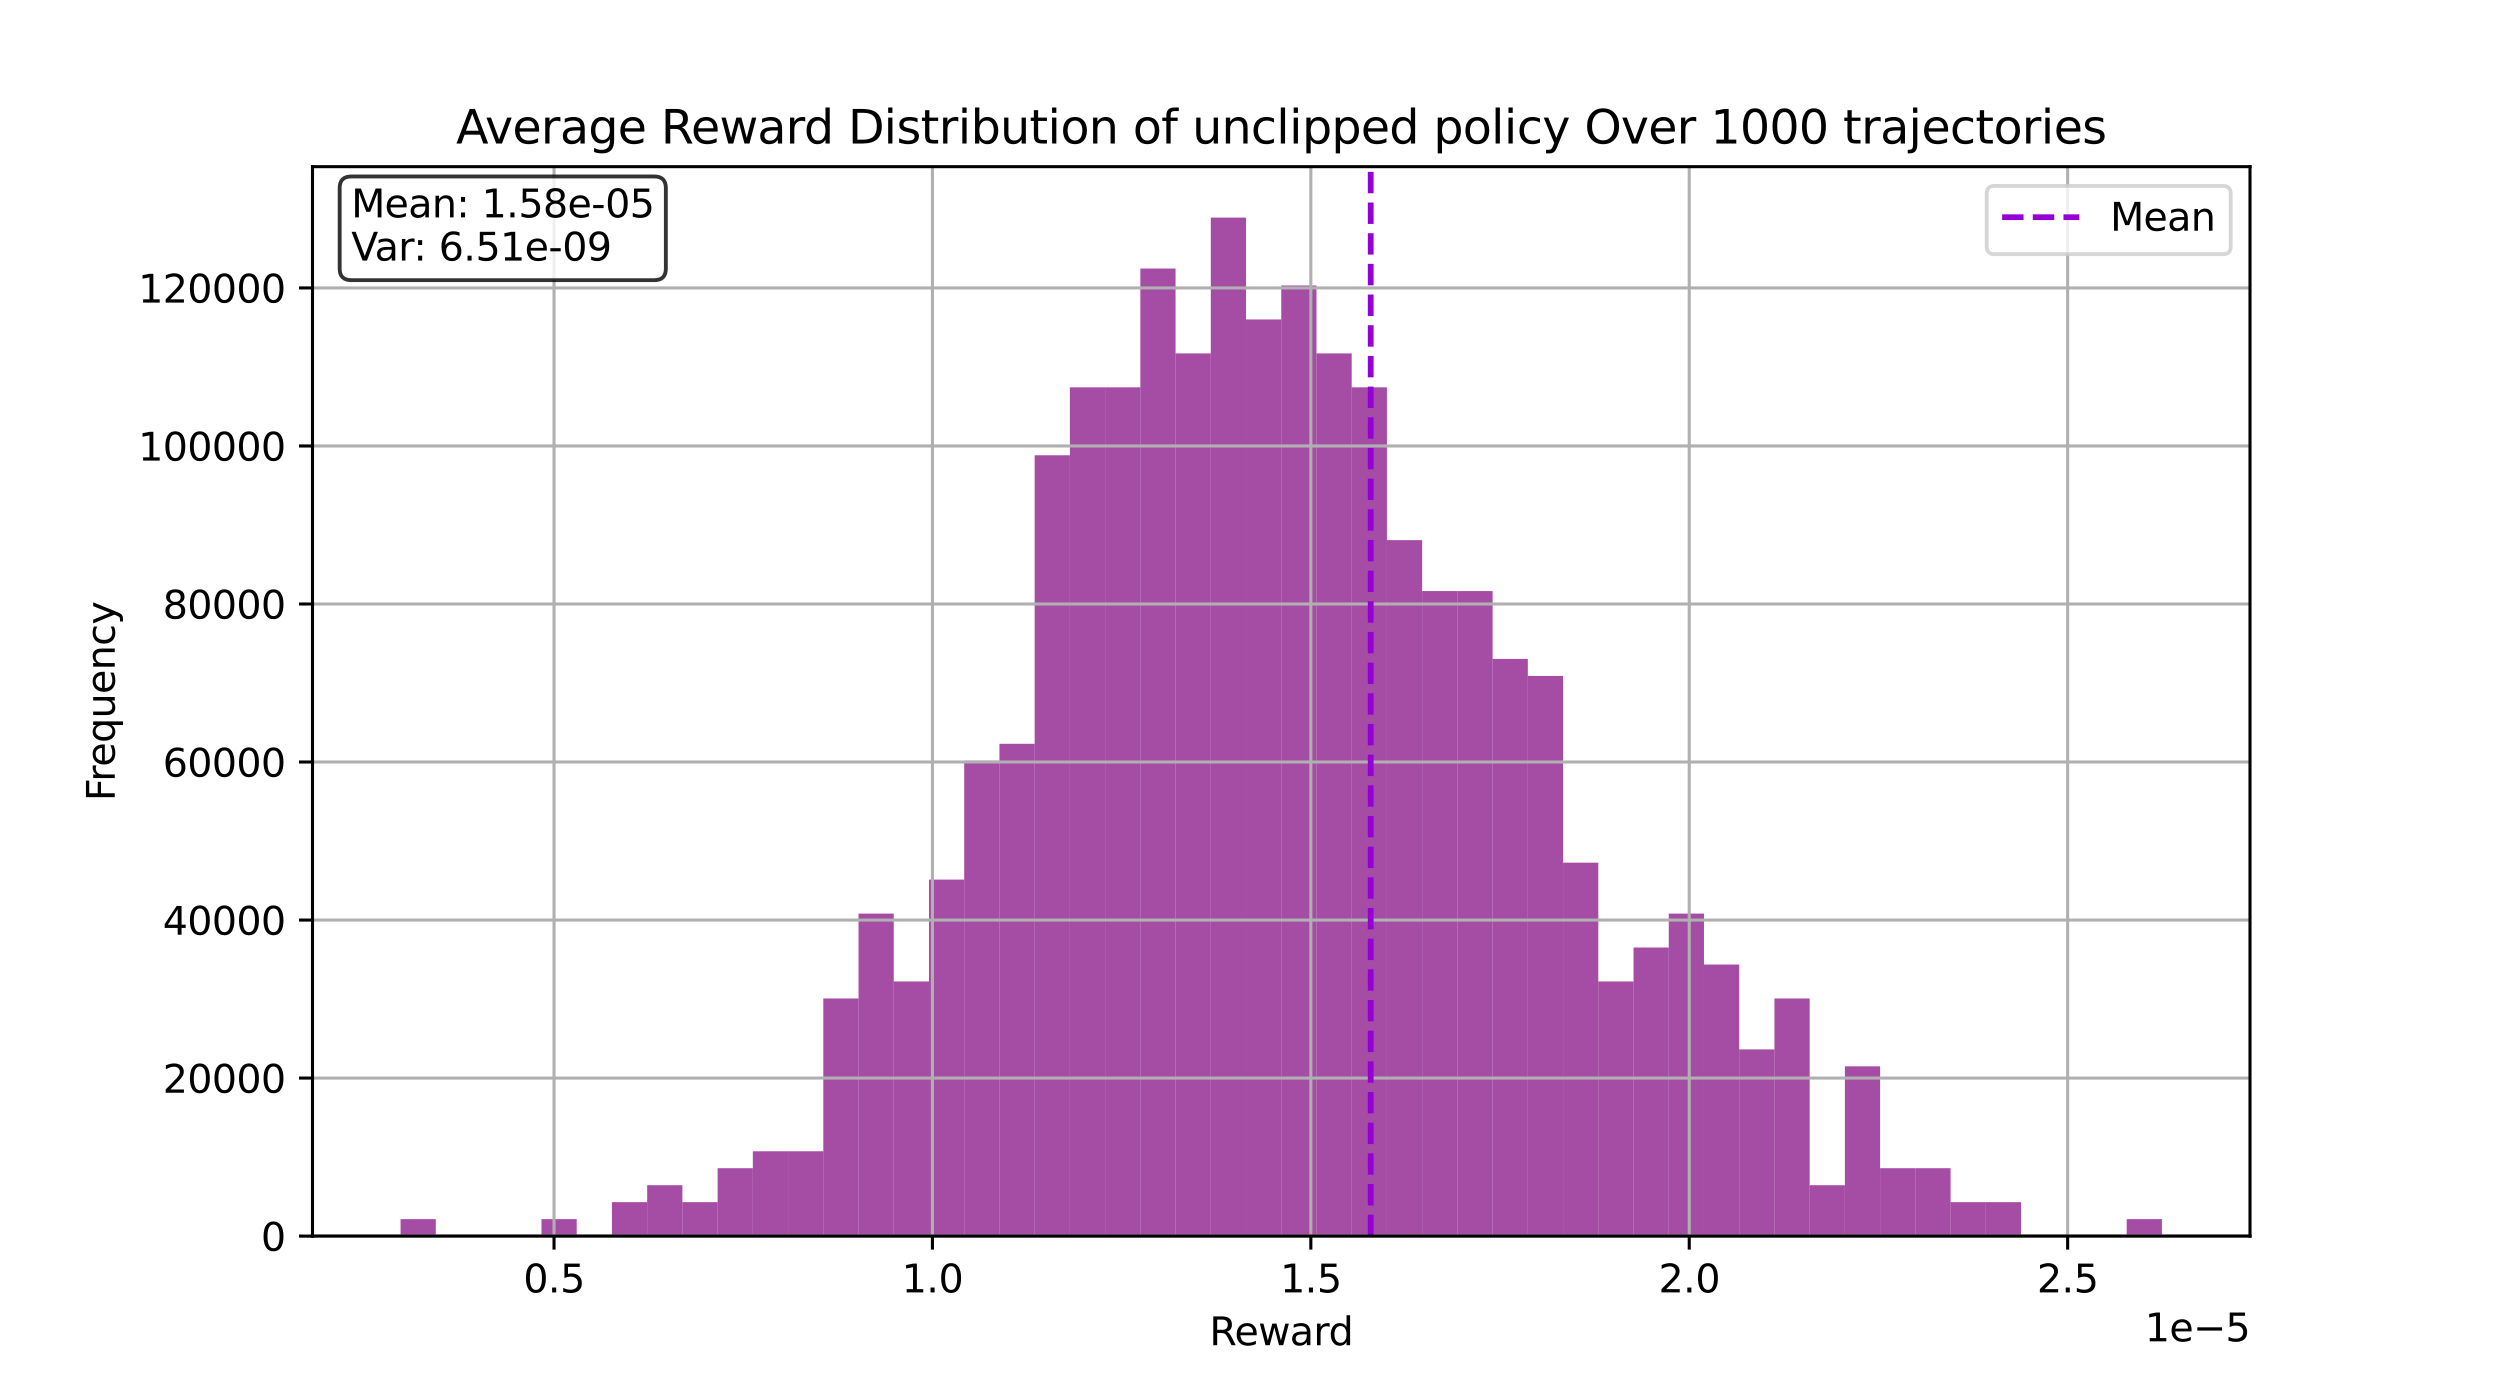 <?xml version="1.0" encoding="utf-8" standalone="no"?>
<!DOCTYPE svg PUBLIC "-//W3C//DTD SVG 1.1//EN"
  "http://www.w3.org/Graphics/SVG/1.1/DTD/svg11.dtd">
<svg xmlns:xlink="http://www.w3.org/1999/xlink" width="648pt" height="360pt" viewBox="0 0 648 360" xmlns="http://www.w3.org/2000/svg" version="1.1">
 <defs>
  <style type="text/css">*{stroke-linejoin: round; stroke-linecap: butt}</style>
 </defs>
 <g id="figure_1">
  <g id="patch_1">
   <path d="M 0 360 
L 648 360 
L 648 0 
L 0 0 
z
" style="fill: #ffffff"/>
  </g>
  <g id="axes_1">
   <g id="patch_2">
    <path d="M 81 320.4 
L 583.2 320.4 
L 583.2 43.2 
L 81 43.2 
z
" style="fill: #ffffff"/>
   </g>
   <g id="patch_3">
    <path d="M 103.827 320.4 
L 112.958 320.4 
L 112.958 316 
L 103.827 316 
z
" clip-path="url(#pb347133e48)" style="fill: #800080; opacity: 0.7"/>
   </g>
   <g id="patch_4">
    <path d="M 112.958 320.4 
L 122.089 320.4 
L 122.089 320.4 
L 112.958 320.4 
z
" clip-path="url(#pb347133e48)" style="fill: #800080; opacity: 0.7"/>
   </g>
   <g id="patch_5">
    <path d="M 122.089 320.4 
L 131.22 320.4 
L 131.22 320.4 
L 122.089 320.4 
z
" clip-path="url(#pb347133e48)" style="fill: #800080; opacity: 0.7"/>
   </g>
   <g id="patch_6">
    <path d="M 131.22 320.4 
L 140.351 320.4 
L 140.351 320.4 
L 131.22 320.4 
z
" clip-path="url(#pb347133e48)" style="fill: #800080; opacity: 0.7"/>
   </g>
   <g id="patch_7">
    <path d="M 140.351 320.4 
L 149.482 320.4 
L 149.482 316 
L 140.351 316 
z
" clip-path="url(#pb347133e48)" style="fill: #800080; opacity: 0.7"/>
   </g>
   <g id="patch_8">
    <path d="M 149.482 320.4 
L 158.613 320.4 
L 158.613 320.4 
L 149.482 320.4 
z
" clip-path="url(#pb347133e48)" style="fill: #800080; opacity: 0.7"/>
   </g>
   <g id="patch_9">
    <path d="M 158.613 320.4 
L 167.744 320.4 
L 167.744 311.6 
L 158.613 311.6 
z
" clip-path="url(#pb347133e48)" style="fill: #800080; opacity: 0.7"/>
   </g>
   <g id="patch_10">
    <path d="M 167.744 320.4 
L 176.875 320.4 
L 176.875 307.2 
L 167.744 307.2 
z
" clip-path="url(#pb347133e48)" style="fill: #800080; opacity: 0.7"/>
   </g>
   <g id="patch_11">
    <path d="M 176.875 320.4 
L 186.005 320.4 
L 186.005 311.6 
L 176.875 311.6 
z
" clip-path="url(#pb347133e48)" style="fill: #800080; opacity: 0.7"/>
   </g>
   <g id="patch_12">
    <path d="M 186.005 320.4 
L 195.136 320.4 
L 195.136 302.8 
L 186.005 302.8 
z
" clip-path="url(#pb347133e48)" style="fill: #800080; opacity: 0.7"/>
   </g>
   <g id="patch_13">
    <path d="M 195.136 320.4 
L 204.267 320.4 
L 204.267 298.4 
L 195.136 298.4 
z
" clip-path="url(#pb347133e48)" style="fill: #800080; opacity: 0.7"/>
   </g>
   <g id="patch_14">
    <path d="M 204.267 320.4 
L 213.398 320.4 
L 213.398 298.4 
L 204.267 298.4 
z
" clip-path="url(#pb347133e48)" style="fill: #800080; opacity: 0.7"/>
   </g>
   <g id="patch_15">
    <path d="M 213.398 320.4 
L 222.529 320.4 
L 222.529 258.8 
L 213.398 258.8 
z
" clip-path="url(#pb347133e48)" style="fill: #800080; opacity: 0.7"/>
   </g>
   <g id="patch_16">
    <path d="M 222.529 320.4 
L 231.66 320.4 
L 231.66 236.8 
L 222.529 236.8 
z
" clip-path="url(#pb347133e48)" style="fill: #800080; opacity: 0.7"/>
   </g>
   <g id="patch_17">
    <path d="M 231.66 320.4 
L 240.791 320.4 
L 240.791 254.4 
L 231.66 254.4 
z
" clip-path="url(#pb347133e48)" style="fill: #800080; opacity: 0.7"/>
   </g>
   <g id="patch_18">
    <path d="M 240.791 320.4 
L 249.922 320.4 
L 249.922 228 
L 240.791 228 
z
" clip-path="url(#pb347133e48)" style="fill: #800080; opacity: 0.7"/>
   </g>
   <g id="patch_19">
    <path d="M 249.922 320.4 
L 259.053 320.4 
L 259.053 197.2 
L 249.922 197.2 
z
" clip-path="url(#pb347133e48)" style="fill: #800080; opacity: 0.7"/>
   </g>
   <g id="patch_20">
    <path d="M 259.053 320.4 
L 268.184 320.4 
L 268.184 192.8 
L 259.053 192.8 
z
" clip-path="url(#pb347133e48)" style="fill: #800080; opacity: 0.7"/>
   </g>
   <g id="patch_21">
    <path d="M 268.184 320.4 
L 277.315 320.4 
L 277.315 118 
L 268.184 118 
z
" clip-path="url(#pb347133e48)" style="fill: #800080; opacity: 0.7"/>
   </g>
   <g id="patch_22">
    <path d="M 277.315 320.4 
L 286.445 320.4 
L 286.445 100.4 
L 277.315 100.4 
z
" clip-path="url(#pb347133e48)" style="fill: #800080; opacity: 0.7"/>
   </g>
   <g id="patch_23">
    <path d="M 286.445 320.4 
L 295.576 320.4 
L 295.576 100.4 
L 286.445 100.4 
z
" clip-path="url(#pb347133e48)" style="fill: #800080; opacity: 0.7"/>
   </g>
   <g id="patch_24">
    <path d="M 295.576 320.4 
L 304.707 320.4 
L 304.707 69.6 
L 295.576 69.6 
z
" clip-path="url(#pb347133e48)" style="fill: #800080; opacity: 0.7"/>
   </g>
   <g id="patch_25">
    <path d="M 304.707 320.4 
L 313.838 320.4 
L 313.838 91.6 
L 304.707 91.6 
z
" clip-path="url(#pb347133e48)" style="fill: #800080; opacity: 0.7"/>
   </g>
   <g id="patch_26">
    <path d="M 313.838 320.4 
L 322.969 320.4 
L 322.969 56.4 
L 313.838 56.4 
z
" clip-path="url(#pb347133e48)" style="fill: #800080; opacity: 0.7"/>
   </g>
   <g id="patch_27">
    <path d="M 322.969 320.4 
L 332.1 320.4 
L 332.1 82.8 
L 322.969 82.8 
z
" clip-path="url(#pb347133e48)" style="fill: #800080; opacity: 0.7"/>
   </g>
   <g id="patch_28">
    <path d="M 332.1 320.4 
L 341.231 320.4 
L 341.231 74 
L 332.1 74 
z
" clip-path="url(#pb347133e48)" style="fill: #800080; opacity: 0.7"/>
   </g>
   <g id="patch_29">
    <path d="M 341.231 320.4 
L 350.362 320.4 
L 350.362 91.6 
L 341.231 91.6 
z
" clip-path="url(#pb347133e48)" style="fill: #800080; opacity: 0.7"/>
   </g>
   <g id="patch_30">
    <path d="M 350.362 320.4 
L 359.493 320.4 
L 359.493 100.4 
L 350.362 100.4 
z
" clip-path="url(#pb347133e48)" style="fill: #800080; opacity: 0.7"/>
   </g>
   <g id="patch_31">
    <path d="M 359.493 320.4 
L 368.624 320.4 
L 368.624 140 
L 359.493 140 
z
" clip-path="url(#pb347133e48)" style="fill: #800080; opacity: 0.7"/>
   </g>
   <g id="patch_32">
    <path d="M 368.624 320.4 
L 377.755 320.4 
L 377.755 153.2 
L 368.624 153.2 
z
" clip-path="url(#pb347133e48)" style="fill: #800080; opacity: 0.7"/>
   </g>
   <g id="patch_33">
    <path d="M 377.755 320.4 
L 386.885 320.4 
L 386.885 153.2 
L 377.755 153.2 
z
" clip-path="url(#pb347133e48)" style="fill: #800080; opacity: 0.7"/>
   </g>
   <g id="patch_34">
    <path d="M 386.885 320.4 
L 396.016 320.4 
L 396.016 170.8 
L 386.885 170.8 
z
" clip-path="url(#pb347133e48)" style="fill: #800080; opacity: 0.7"/>
   </g>
   <g id="patch_35">
    <path d="M 396.016 320.4 
L 405.147 320.4 
L 405.147 175.2 
L 396.016 175.2 
z
" clip-path="url(#pb347133e48)" style="fill: #800080; opacity: 0.7"/>
   </g>
   <g id="patch_36">
    <path d="M 405.147 320.4 
L 414.278 320.4 
L 414.278 223.6 
L 405.147 223.6 
z
" clip-path="url(#pb347133e48)" style="fill: #800080; opacity: 0.7"/>
   </g>
   <g id="patch_37">
    <path d="M 414.278 320.4 
L 423.409 320.4 
L 423.409 254.4 
L 414.278 254.4 
z
" clip-path="url(#pb347133e48)" style="fill: #800080; opacity: 0.7"/>
   </g>
   <g id="patch_38">
    <path d="M 423.409 320.4 
L 432.54 320.4 
L 432.54 245.6 
L 423.409 245.6 
z
" clip-path="url(#pb347133e48)" style="fill: #800080; opacity: 0.7"/>
   </g>
   <g id="patch_39">
    <path d="M 432.54 320.4 
L 441.671 320.4 
L 441.671 236.8 
L 432.54 236.8 
z
" clip-path="url(#pb347133e48)" style="fill: #800080; opacity: 0.7"/>
   </g>
   <g id="patch_40">
    <path d="M 441.671 320.4 
L 450.802 320.4 
L 450.802 250 
L 441.671 250 
z
" clip-path="url(#pb347133e48)" style="fill: #800080; opacity: 0.7"/>
   </g>
   <g id="patch_41">
    <path d="M 450.802 320.4 
L 459.933 320.4 
L 459.933 272 
L 450.802 272 
z
" clip-path="url(#pb347133e48)" style="fill: #800080; opacity: 0.7"/>
   </g>
   <g id="patch_42">
    <path d="M 459.933 320.4 
L 469.064 320.4 
L 469.064 258.8 
L 459.933 258.8 
z
" clip-path="url(#pb347133e48)" style="fill: #800080; opacity: 0.7"/>
   </g>
   <g id="patch_43">
    <path d="M 469.064 320.4 
L 478.195 320.4 
L 478.195 307.2 
L 469.064 307.2 
z
" clip-path="url(#pb347133e48)" style="fill: #800080; opacity: 0.7"/>
   </g>
   <g id="patch_44">
    <path d="M 478.195 320.4 
L 487.325 320.4 
L 487.325 276.4 
L 478.195 276.4 
z
" clip-path="url(#pb347133e48)" style="fill: #800080; opacity: 0.7"/>
   </g>
   <g id="patch_45">
    <path d="M 487.325 320.4 
L 496.456 320.4 
L 496.456 302.8 
L 487.325 302.8 
z
" clip-path="url(#pb347133e48)" style="fill: #800080; opacity: 0.7"/>
   </g>
   <g id="patch_46">
    <path d="M 496.456 320.4 
L 505.587 320.4 
L 505.587 302.8 
L 496.456 302.8 
z
" clip-path="url(#pb347133e48)" style="fill: #800080; opacity: 0.7"/>
   </g>
   <g id="patch_47">
    <path d="M 505.587 320.4 
L 514.718 320.4 
L 514.718 311.6 
L 505.587 311.6 
z
" clip-path="url(#pb347133e48)" style="fill: #800080; opacity: 0.7"/>
   </g>
   <g id="patch_48">
    <path d="M 514.718 320.4 
L 523.849 320.4 
L 523.849 311.6 
L 514.718 311.6 
z
" clip-path="url(#pb347133e48)" style="fill: #800080; opacity: 0.7"/>
   </g>
   <g id="patch_49">
    <path d="M 523.849 320.4 
L 532.98 320.4 
L 532.98 320.4 
L 523.849 320.4 
z
" clip-path="url(#pb347133e48)" style="fill: #800080; opacity: 0.7"/>
   </g>
   <g id="patch_50">
    <path d="M 532.98 320.4 
L 542.111 320.4 
L 542.111 320.4 
L 532.98 320.4 
z
" clip-path="url(#pb347133e48)" style="fill: #800080; opacity: 0.7"/>
   </g>
   <g id="patch_51">
    <path d="M 542.111 320.4 
L 551.242 320.4 
L 551.242 320.4 
L 542.111 320.4 
z
" clip-path="url(#pb347133e48)" style="fill: #800080; opacity: 0.7"/>
   </g>
   <g id="patch_52">
    <path d="M 551.242 320.4 
L 560.373 320.4 
L 560.373 316 
L 551.242 316 
z
" clip-path="url(#pb347133e48)" style="fill: #800080; opacity: 0.7"/>
   </g>
   <g id="matplotlib.axis_1">
    <g id="xtick_1">
     <g id="line2d_1">
      <path d="M 143.605 320.4 
L 143.605 43.2 
" clip-path="url(#pb347133e48)" style="fill: none; stroke: #b0b0b0; stroke-width: 0.8; stroke-linecap: square"/>
     </g>
     <g id="line2d_2">
      <defs>
       <path id="mb4278b3c04" d="M 0 0 
L 0 3.5 
" style="stroke: #000000; stroke-width: 0.8"/>
      </defs>
      <g>
       <use xlink:href="#mb4278b3c04" x="143.605" y="320.4" style="stroke: #000000; stroke-width: 0.8"/>
      </g>
     </g>
     <g id="text_1">
      <!-- 0.5 -->
      <g transform="translate(135.653 334.998) scale(0.1 -0.1)">
       <defs>
        <path id="DejaVuSans-30" d="M 2034 4250 
Q 1547 4250 1301 3770 
Q 1056 3291 1056 2328 
Q 1056 1369 1301 889 
Q 1547 409 2034 409 
Q 2525 409 2770 889 
Q 3016 1369 3016 2328 
Q 3016 3291 2770 3770 
Q 2525 4250 2034 4250 
z
M 2034 4750 
Q 2819 4750 3233 4129 
Q 3647 3509 3647 2328 
Q 3647 1150 3233 529 
Q 2819 -91 2034 -91 
Q 1250 -91 836 529 
Q 422 1150 422 2328 
Q 422 3509 836 4129 
Q 1250 4750 2034 4750 
z
" transform="scale(0.016)"/>
        <path id="DejaVuSans-2e" d="M 684 794 
L 1344 794 
L 1344 0 
L 684 0 
L 684 794 
z
" transform="scale(0.016)"/>
        <path id="DejaVuSans-35" d="M 691 4666 
L 3169 4666 
L 3169 4134 
L 1269 4134 
L 1269 2991 
Q 1406 3038 1543 3061 
Q 1681 3084 1819 3084 
Q 2600 3084 3056 2656 
Q 3513 2228 3513 1497 
Q 3513 744 3044 326 
Q 2575 -91 1722 -91 
Q 1428 -91 1123 -41 
Q 819 9 494 109 
L 494 744 
Q 775 591 1075 516 
Q 1375 441 1709 441 
Q 2250 441 2565 725 
Q 2881 1009 2881 1497 
Q 2881 1984 2565 2268 
Q 2250 2553 1709 2553 
Q 1456 2553 1204 2497 
Q 953 2441 691 2322 
L 691 4666 
z
" transform="scale(0.016)"/>
       </defs>
       <use xlink:href="#DejaVuSans-30"/>
       <use xlink:href="#DejaVuSans-2e" transform="translate(63.623 0)"/>
       <use xlink:href="#DejaVuSans-35" transform="translate(95.41 0)"/>
      </g>
     </g>
    </g>
    <g id="xtick_2">
     <g id="line2d_3">
      <path d="M 241.687 320.4 
L 241.687 43.2 
" clip-path="url(#pb347133e48)" style="fill: none; stroke: #b0b0b0; stroke-width: 0.8; stroke-linecap: square"/>
     </g>
     <g id="line2d_4">
      <g>
       <use xlink:href="#mb4278b3c04" x="241.687" y="320.4" style="stroke: #000000; stroke-width: 0.8"/>
      </g>
     </g>
     <g id="text_2">
      <!-- 1.0 -->
      <g transform="translate(233.735 334.998) scale(0.1 -0.1)">
       <defs>
        <path id="DejaVuSans-31" d="M 794 531 
L 1825 531 
L 1825 4091 
L 703 3866 
L 703 4441 
L 1819 4666 
L 2450 4666 
L 2450 531 
L 3481 531 
L 3481 0 
L 794 0 
L 794 531 
z
" transform="scale(0.016)"/>
       </defs>
       <use xlink:href="#DejaVuSans-31"/>
       <use xlink:href="#DejaVuSans-2e" transform="translate(63.623 0)"/>
       <use xlink:href="#DejaVuSans-30" transform="translate(95.41 0)"/>
      </g>
     </g>
    </g>
    <g id="xtick_3">
     <g id="line2d_5">
      <path d="M 339.769 320.4 
L 339.769 43.2 
" clip-path="url(#pb347133e48)" style="fill: none; stroke: #b0b0b0; stroke-width: 0.8; stroke-linecap: square"/>
     </g>
     <g id="line2d_6">
      <g>
       <use xlink:href="#mb4278b3c04" x="339.769" y="320.4" style="stroke: #000000; stroke-width: 0.8"/>
      </g>
     </g>
     <g id="text_3">
      <!-- 1.5 -->
      <g transform="translate(331.817 334.998) scale(0.1 -0.1)">
       <use xlink:href="#DejaVuSans-31"/>
       <use xlink:href="#DejaVuSans-2e" transform="translate(63.623 0)"/>
       <use xlink:href="#DejaVuSans-35" transform="translate(95.41 0)"/>
      </g>
     </g>
    </g>
    <g id="xtick_4">
     <g id="line2d_7">
      <path d="M 437.851 320.4 
L 437.851 43.2 
" clip-path="url(#pb347133e48)" style="fill: none; stroke: #b0b0b0; stroke-width: 0.8; stroke-linecap: square"/>
     </g>
     <g id="line2d_8">
      <g>
       <use xlink:href="#mb4278b3c04" x="437.851" y="320.4" style="stroke: #000000; stroke-width: 0.8"/>
      </g>
     </g>
     <g id="text_4">
      <!-- 2.0 -->
      <g transform="translate(429.899 334.998) scale(0.1 -0.1)">
       <defs>
        <path id="DejaVuSans-32" d="M 1228 531 
L 3431 531 
L 3431 0 
L 469 0 
L 469 531 
Q 828 903 1448 1529 
Q 2069 2156 2228 2338 
Q 2531 2678 2651 2914 
Q 2772 3150 2772 3378 
Q 2772 3750 2511 3984 
Q 2250 4219 1831 4219 
Q 1534 4219 1204 4116 
Q 875 4013 500 3803 
L 500 4441 
Q 881 4594 1212 4672 
Q 1544 4750 1819 4750 
Q 2544 4750 2975 4387 
Q 3406 4025 3406 3419 
Q 3406 3131 3298 2873 
Q 3191 2616 2906 2266 
Q 2828 2175 2409 1742 
Q 1991 1309 1228 531 
z
" transform="scale(0.016)"/>
       </defs>
       <use xlink:href="#DejaVuSans-32"/>
       <use xlink:href="#DejaVuSans-2e" transform="translate(63.623 0)"/>
       <use xlink:href="#DejaVuSans-30" transform="translate(95.41 0)"/>
      </g>
     </g>
    </g>
    <g id="xtick_5">
     <g id="line2d_9">
      <path d="M 535.933 320.4 
L 535.933 43.2 
" clip-path="url(#pb347133e48)" style="fill: none; stroke: #b0b0b0; stroke-width: 0.8; stroke-linecap: square"/>
     </g>
     <g id="line2d_10">
      <g>
       <use xlink:href="#mb4278b3c04" x="535.933" y="320.4" style="stroke: #000000; stroke-width: 0.8"/>
      </g>
     </g>
     <g id="text_5">
      <!-- 2.5 -->
      <g transform="translate(527.982 334.998) scale(0.1 -0.1)">
       <use xlink:href="#DejaVuSans-32"/>
       <use xlink:href="#DejaVuSans-2e" transform="translate(63.623 0)"/>
       <use xlink:href="#DejaVuSans-35" transform="translate(95.41 0)"/>
      </g>
     </g>
    </g>
    <g id="text_6">
     <!-- Reward -->
     <g transform="translate(313.479 348.677) scale(0.1 -0.1)">
      <defs>
       <path id="DejaVuSans-52" d="M 2841 2188 
Q 3044 2119 3236 1894 
Q 3428 1669 3622 1275 
L 4263 0 
L 3584 0 
L 2988 1197 
Q 2756 1666 2539 1819 
Q 2322 1972 1947 1972 
L 1259 1972 
L 1259 0 
L 628 0 
L 628 4666 
L 2053 4666 
Q 2853 4666 3247 4331 
Q 3641 3997 3641 3322 
Q 3641 2881 3436 2590 
Q 3231 2300 2841 2188 
z
M 1259 4147 
L 1259 2491 
L 2053 2491 
Q 2509 2491 2742 2702 
Q 2975 2913 2975 3322 
Q 2975 3731 2742 3939 
Q 2509 4147 2053 4147 
L 1259 4147 
z
" transform="scale(0.016)"/>
       <path id="DejaVuSans-65" d="M 3597 1894 
L 3597 1613 
L 953 1613 
Q 991 1019 1311 708 
Q 1631 397 2203 397 
Q 2534 397 2845 478 
Q 3156 559 3463 722 
L 3463 178 
Q 3153 47 2828 -22 
Q 2503 -91 2169 -91 
Q 1331 -91 842 396 
Q 353 884 353 1716 
Q 353 2575 817 3079 
Q 1281 3584 2069 3584 
Q 2775 3584 3186 3129 
Q 3597 2675 3597 1894 
z
M 3022 2063 
Q 3016 2534 2758 2815 
Q 2500 3097 2075 3097 
Q 1594 3097 1305 2825 
Q 1016 2553 972 2059 
L 3022 2063 
z
" transform="scale(0.016)"/>
       <path id="DejaVuSans-77" d="M 269 3500 
L 844 3500 
L 1563 769 
L 2278 3500 
L 2956 3500 
L 3675 769 
L 4391 3500 
L 4966 3500 
L 4050 0 
L 3372 0 
L 2619 2869 
L 1863 0 
L 1184 0 
L 269 3500 
z
" transform="scale(0.016)"/>
       <path id="DejaVuSans-61" d="M 2194 1759 
Q 1497 1759 1228 1600 
Q 959 1441 959 1056 
Q 959 750 1161 570 
Q 1363 391 1709 391 
Q 2188 391 2477 730 
Q 2766 1069 2766 1631 
L 2766 1759 
L 2194 1759 
z
M 3341 1997 
L 3341 0 
L 2766 0 
L 2766 531 
Q 2569 213 2275 61 
Q 1981 -91 1556 -91 
Q 1019 -91 701 211 
Q 384 513 384 1019 
Q 384 1609 779 1909 
Q 1175 2209 1959 2209 
L 2766 2209 
L 2766 2266 
Q 2766 2663 2505 2880 
Q 2244 3097 1772 3097 
Q 1472 3097 1187 3025 
Q 903 2953 641 2809 
L 641 3341 
Q 956 3463 1253 3523 
Q 1550 3584 1831 3584 
Q 2591 3584 2966 3190 
Q 3341 2797 3341 1997 
z
" transform="scale(0.016)"/>
       <path id="DejaVuSans-72" d="M 2631 2963 
Q 2534 3019 2420 3045 
Q 2306 3072 2169 3072 
Q 1681 3072 1420 2755 
Q 1159 2438 1159 1844 
L 1159 0 
L 581 0 
L 581 3500 
L 1159 3500 
L 1159 2956 
Q 1341 3275 1631 3429 
Q 1922 3584 2338 3584 
Q 2397 3584 2469 3576 
Q 2541 3569 2628 3553 
L 2631 2963 
z
" transform="scale(0.016)"/>
       <path id="DejaVuSans-64" d="M 2906 2969 
L 2906 4863 
L 3481 4863 
L 3481 0 
L 2906 0 
L 2906 525 
Q 2725 213 2448 61 
Q 2172 -91 1784 -91 
Q 1150 -91 751 415 
Q 353 922 353 1747 
Q 353 2572 751 3078 
Q 1150 3584 1784 3584 
Q 2172 3584 2448 3432 
Q 2725 3281 2906 2969 
z
M 947 1747 
Q 947 1113 1208 752 
Q 1469 391 1925 391 
Q 2381 391 2643 752 
Q 2906 1113 2906 1747 
Q 2906 2381 2643 2742 
Q 2381 3103 1925 3103 
Q 1469 3103 1208 2742 
Q 947 2381 947 1747 
z
" transform="scale(0.016)"/>
      </defs>
      <use xlink:href="#DejaVuSans-52"/>
      <use xlink:href="#DejaVuSans-65" transform="translate(64.982 0)"/>
      <use xlink:href="#DejaVuSans-77" transform="translate(126.506 0)"/>
      <use xlink:href="#DejaVuSans-61" transform="translate(208.293 0)"/>
      <use xlink:href="#DejaVuSans-72" transform="translate(269.572 0)"/>
      <use xlink:href="#DejaVuSans-64" transform="translate(308.936 0)"/>
     </g>
    </g>
    <g id="text_7">
     <!-- 1e−5 -->
     <g transform="translate(555.942 347.677) scale(0.1 -0.1)">
      <defs>
       <path id="DejaVuSans-2212" d="M 678 2272 
L 4684 2272 
L 4684 1741 
L 678 1741 
L 678 2272 
z
" transform="scale(0.016)"/>
      </defs>
      <use xlink:href="#DejaVuSans-31"/>
      <use xlink:href="#DejaVuSans-65" transform="translate(63.623 0)"/>
      <use xlink:href="#DejaVuSans-2212" transform="translate(125.146 0)"/>
      <use xlink:href="#DejaVuSans-35" transform="translate(208.936 0)"/>
     </g>
    </g>
   </g>
   <g id="matplotlib.axis_2">
    <g id="ytick_1">
     <g id="line2d_11">
      <path d="M 81 320.4 
L 583.2 320.4 
" clip-path="url(#pb347133e48)" style="fill: none; stroke: #b0b0b0; stroke-width: 0.8; stroke-linecap: square"/>
     </g>
     <g id="line2d_12">
      <defs>
       <path id="m4d9b12a138" d="M 0 0 
L -3.5 0 
" style="stroke: #000000; stroke-width: 0.8"/>
      </defs>
      <g>
       <use xlink:href="#m4d9b12a138" x="81" y="320.4" style="stroke: #000000; stroke-width: 0.8"/>
      </g>
     </g>
     <g id="text_8">
      <!-- 0 -->
      <g transform="translate(67.638 324.199) scale(0.1 -0.1)">
       <use xlink:href="#DejaVuSans-30"/>
      </g>
     </g>
    </g>
    <g id="ytick_2">
     <g id="line2d_13">
      <path d="M 81 279.438 
L 583.2 279.438 
" clip-path="url(#pb347133e48)" style="fill: none; stroke: #b0b0b0; stroke-width: 0.8; stroke-linecap: square"/>
     </g>
     <g id="line2d_14">
      <g>
       <use xlink:href="#m4d9b12a138" x="81" y="279.438" style="stroke: #000000; stroke-width: 0.8"/>
      </g>
     </g>
     <g id="text_9">
      <!-- 20000 -->
      <g transform="translate(42.188 283.238) scale(0.1 -0.1)">
       <use xlink:href="#DejaVuSans-32"/>
       <use xlink:href="#DejaVuSans-30" transform="translate(63.623 0)"/>
       <use xlink:href="#DejaVuSans-30" transform="translate(127.246 0)"/>
       <use xlink:href="#DejaVuSans-30" transform="translate(190.869 0)"/>
       <use xlink:href="#DejaVuSans-30" transform="translate(254.492 0)"/>
      </g>
     </g>
    </g>
    <g id="ytick_3">
     <g id="line2d_15">
      <path d="M 81 238.477 
L 583.2 238.477 
" clip-path="url(#pb347133e48)" style="fill: none; stroke: #b0b0b0; stroke-width: 0.8; stroke-linecap: square"/>
     </g>
     <g id="line2d_16">
      <g>
       <use xlink:href="#m4d9b12a138" x="81" y="238.477" style="stroke: #000000; stroke-width: 0.8"/>
      </g>
     </g>
     <g id="text_10">
      <!-- 40000 -->
      <g transform="translate(42.188 242.276) scale(0.1 -0.1)">
       <defs>
        <path id="DejaVuSans-34" d="M 2419 4116 
L 825 1625 
L 2419 1625 
L 2419 4116 
z
M 2253 4666 
L 3047 4666 
L 3047 1625 
L 3713 1625 
L 3713 1100 
L 3047 1100 
L 3047 0 
L 2419 0 
L 2419 1100 
L 313 1100 
L 313 1709 
L 2253 4666 
z
" transform="scale(0.016)"/>
       </defs>
       <use xlink:href="#DejaVuSans-34"/>
       <use xlink:href="#DejaVuSans-30" transform="translate(63.623 0)"/>
       <use xlink:href="#DejaVuSans-30" transform="translate(127.246 0)"/>
       <use xlink:href="#DejaVuSans-30" transform="translate(190.869 0)"/>
       <use xlink:href="#DejaVuSans-30" transform="translate(254.492 0)"/>
      </g>
     </g>
    </g>
    <g id="ytick_4">
     <g id="line2d_17">
      <path d="M 81 197.515 
L 583.2 197.515 
" clip-path="url(#pb347133e48)" style="fill: none; stroke: #b0b0b0; stroke-width: 0.8; stroke-linecap: square"/>
     </g>
     <g id="line2d_18">
      <g>
       <use xlink:href="#m4d9b12a138" x="81" y="197.515" style="stroke: #000000; stroke-width: 0.8"/>
      </g>
     </g>
     <g id="text_11">
      <!-- 60000 -->
      <g transform="translate(42.188 201.314) scale(0.1 -0.1)">
       <defs>
        <path id="DejaVuSans-36" d="M 2113 2584 
Q 1688 2584 1439 2293 
Q 1191 2003 1191 1497 
Q 1191 994 1439 701 
Q 1688 409 2113 409 
Q 2538 409 2786 701 
Q 3034 994 3034 1497 
Q 3034 2003 2786 2293 
Q 2538 2584 2113 2584 
z
M 3366 4563 
L 3366 3988 
Q 3128 4100 2886 4159 
Q 2644 4219 2406 4219 
Q 1781 4219 1451 3797 
Q 1122 3375 1075 2522 
Q 1259 2794 1537 2939 
Q 1816 3084 2150 3084 
Q 2853 3084 3261 2657 
Q 3669 2231 3669 1497 
Q 3669 778 3244 343 
Q 2819 -91 2113 -91 
Q 1303 -91 875 529 
Q 447 1150 447 2328 
Q 447 3434 972 4092 
Q 1497 4750 2381 4750 
Q 2619 4750 2861 4703 
Q 3103 4656 3366 4563 
z
" transform="scale(0.016)"/>
       </defs>
       <use xlink:href="#DejaVuSans-36"/>
       <use xlink:href="#DejaVuSans-30" transform="translate(63.623 0)"/>
       <use xlink:href="#DejaVuSans-30" transform="translate(127.246 0)"/>
       <use xlink:href="#DejaVuSans-30" transform="translate(190.869 0)"/>
       <use xlink:href="#DejaVuSans-30" transform="translate(254.492 0)"/>
      </g>
     </g>
    </g>
    <g id="ytick_5">
     <g id="line2d_19">
      <path d="M 81 156.554 
L 583.2 156.554 
" clip-path="url(#pb347133e48)" style="fill: none; stroke: #b0b0b0; stroke-width: 0.8; stroke-linecap: square"/>
     </g>
     <g id="line2d_20">
      <g>
       <use xlink:href="#m4d9b12a138" x="81" y="156.554" style="stroke: #000000; stroke-width: 0.8"/>
      </g>
     </g>
     <g id="text_12">
      <!-- 80000 -->
      <g transform="translate(42.188 160.353) scale(0.1 -0.1)">
       <defs>
        <path id="DejaVuSans-38" d="M 2034 2216 
Q 1584 2216 1326 1975 
Q 1069 1734 1069 1313 
Q 1069 891 1326 650 
Q 1584 409 2034 409 
Q 2484 409 2743 651 
Q 3003 894 3003 1313 
Q 3003 1734 2745 1975 
Q 2488 2216 2034 2216 
z
M 1403 2484 
Q 997 2584 770 2862 
Q 544 3141 544 3541 
Q 544 4100 942 4425 
Q 1341 4750 2034 4750 
Q 2731 4750 3128 4425 
Q 3525 4100 3525 3541 
Q 3525 3141 3298 2862 
Q 3072 2584 2669 2484 
Q 3125 2378 3379 2068 
Q 3634 1759 3634 1313 
Q 3634 634 3220 271 
Q 2806 -91 2034 -91 
Q 1263 -91 848 271 
Q 434 634 434 1313 
Q 434 1759 690 2068 
Q 947 2378 1403 2484 
z
M 1172 3481 
Q 1172 3119 1398 2916 
Q 1625 2713 2034 2713 
Q 2441 2713 2670 2916 
Q 2900 3119 2900 3481 
Q 2900 3844 2670 4047 
Q 2441 4250 2034 4250 
Q 1625 4250 1398 4047 
Q 1172 3844 1172 3481 
z
" transform="scale(0.016)"/>
       </defs>
       <use xlink:href="#DejaVuSans-38"/>
       <use xlink:href="#DejaVuSans-30" transform="translate(63.623 0)"/>
       <use xlink:href="#DejaVuSans-30" transform="translate(127.246 0)"/>
       <use xlink:href="#DejaVuSans-30" transform="translate(190.869 0)"/>
       <use xlink:href="#DejaVuSans-30" transform="translate(254.492 0)"/>
      </g>
     </g>
    </g>
    <g id="ytick_6">
     <g id="line2d_21">
      <path d="M 81 115.592 
L 583.2 115.592 
" clip-path="url(#pb347133e48)" style="fill: none; stroke: #b0b0b0; stroke-width: 0.8; stroke-linecap: square"/>
     </g>
     <g id="line2d_22">
      <g>
       <use xlink:href="#m4d9b12a138" x="81" y="115.592" style="stroke: #000000; stroke-width: 0.8"/>
      </g>
     </g>
     <g id="text_13">
      <!-- 100000 -->
      <g transform="translate(35.825 119.391) scale(0.1 -0.1)">
       <use xlink:href="#DejaVuSans-31"/>
       <use xlink:href="#DejaVuSans-30" transform="translate(63.623 0)"/>
       <use xlink:href="#DejaVuSans-30" transform="translate(127.246 0)"/>
       <use xlink:href="#DejaVuSans-30" transform="translate(190.869 0)"/>
       <use xlink:href="#DejaVuSans-30" transform="translate(254.492 0)"/>
       <use xlink:href="#DejaVuSans-30" transform="translate(318.115 0)"/>
      </g>
     </g>
    </g>
    <g id="ytick_7">
     <g id="line2d_23">
      <path d="M 81 74.631 
L 583.2 74.631 
" clip-path="url(#pb347133e48)" style="fill: none; stroke: #b0b0b0; stroke-width: 0.8; stroke-linecap: square"/>
     </g>
     <g id="line2d_24">
      <g>
       <use xlink:href="#m4d9b12a138" x="81" y="74.631" style="stroke: #000000; stroke-width: 0.8"/>
      </g>
     </g>
     <g id="text_14">
      <!-- 120000 -->
      <g transform="translate(35.825 78.43) scale(0.1 -0.1)">
       <use xlink:href="#DejaVuSans-31"/>
       <use xlink:href="#DejaVuSans-32" transform="translate(63.623 0)"/>
       <use xlink:href="#DejaVuSans-30" transform="translate(127.246 0)"/>
       <use xlink:href="#DejaVuSans-30" transform="translate(190.869 0)"/>
       <use xlink:href="#DejaVuSans-30" transform="translate(254.492 0)"/>
       <use xlink:href="#DejaVuSans-30" transform="translate(318.115 0)"/>
      </g>
     </g>
    </g>
    <g id="text_15">
     <!-- Frequency -->
     <g transform="translate(29.745 207.63) rotate(-90) scale(0.1 -0.1)">
      <defs>
       <path id="DejaVuSans-46" d="M 628 4666 
L 3309 4666 
L 3309 4134 
L 1259 4134 
L 1259 2759 
L 3109 2759 
L 3109 2228 
L 1259 2228 
L 1259 0 
L 628 0 
L 628 4666 
z
" transform="scale(0.016)"/>
       <path id="DejaVuSans-71" d="M 947 1747 
Q 947 1113 1208 752 
Q 1469 391 1925 391 
Q 2381 391 2643 752 
Q 2906 1113 2906 1747 
Q 2906 2381 2643 2742 
Q 2381 3103 1925 3103 
Q 1469 3103 1208 2742 
Q 947 2381 947 1747 
z
M 2906 525 
Q 2725 213 2448 61 
Q 2172 -91 1784 -91 
Q 1150 -91 751 415 
Q 353 922 353 1747 
Q 353 2572 751 3078 
Q 1150 3584 1784 3584 
Q 2172 3584 2448 3432 
Q 2725 3281 2906 2969 
L 2906 3500 
L 3481 3500 
L 3481 -1331 
L 2906 -1331 
L 2906 525 
z
" transform="scale(0.016)"/>
       <path id="DejaVuSans-75" d="M 544 1381 
L 544 3500 
L 1119 3500 
L 1119 1403 
Q 1119 906 1312 657 
Q 1506 409 1894 409 
Q 2359 409 2629 706 
Q 2900 1003 2900 1516 
L 2900 3500 
L 3475 3500 
L 3475 0 
L 2900 0 
L 2900 538 
Q 2691 219 2414 64 
Q 2138 -91 1772 -91 
Q 1169 -91 856 284 
Q 544 659 544 1381 
z
M 1991 3584 
L 1991 3584 
z
" transform="scale(0.016)"/>
       <path id="DejaVuSans-6e" d="M 3513 2113 
L 3513 0 
L 2938 0 
L 2938 2094 
Q 2938 2591 2744 2837 
Q 2550 3084 2163 3084 
Q 1697 3084 1428 2787 
Q 1159 2491 1159 1978 
L 1159 0 
L 581 0 
L 581 3500 
L 1159 3500 
L 1159 2956 
Q 1366 3272 1645 3428 
Q 1925 3584 2291 3584 
Q 2894 3584 3203 3211 
Q 3513 2838 3513 2113 
z
" transform="scale(0.016)"/>
       <path id="DejaVuSans-63" d="M 3122 3366 
L 3122 2828 
Q 2878 2963 2633 3030 
Q 2388 3097 2138 3097 
Q 1578 3097 1268 2742 
Q 959 2388 959 1747 
Q 959 1106 1268 751 
Q 1578 397 2138 397 
Q 2388 397 2633 464 
Q 2878 531 3122 666 
L 3122 134 
Q 2881 22 2623 -34 
Q 2366 -91 2075 -91 
Q 1284 -91 818 406 
Q 353 903 353 1747 
Q 353 2603 823 3093 
Q 1294 3584 2113 3584 
Q 2378 3584 2631 3529 
Q 2884 3475 3122 3366 
z
" transform="scale(0.016)"/>
       <path id="DejaVuSans-79" d="M 2059 -325 
Q 1816 -950 1584 -1140 
Q 1353 -1331 966 -1331 
L 506 -1331 
L 506 -850 
L 844 -850 
Q 1081 -850 1212 -737 
Q 1344 -625 1503 -206 
L 1606 56 
L 191 3500 
L 800 3500 
L 1894 763 
L 2988 3500 
L 3597 3500 
L 2059 -325 
z
" transform="scale(0.016)"/>
      </defs>
      <use xlink:href="#DejaVuSans-46"/>
      <use xlink:href="#DejaVuSans-72" transform="translate(50.27 0)"/>
      <use xlink:href="#DejaVuSans-65" transform="translate(89.133 0)"/>
      <use xlink:href="#DejaVuSans-71" transform="translate(150.656 0)"/>
      <use xlink:href="#DejaVuSans-75" transform="translate(214.133 0)"/>
      <use xlink:href="#DejaVuSans-65" transform="translate(277.512 0)"/>
      <use xlink:href="#DejaVuSans-6e" transform="translate(339.035 0)"/>
      <use xlink:href="#DejaVuSans-63" transform="translate(402.414 0)"/>
      <use xlink:href="#DejaVuSans-79" transform="translate(457.395 0)"/>
     </g>
    </g>
   </g>
   <g id="line2d_25">
    <path d="M 355.288 320.4 
L 355.288 43.2 
" clip-path="url(#pb347133e48)" style="fill: none; stroke-dasharray: 5.55,2.4; stroke-dashoffset: 0; stroke: #9400d3; stroke-width: 1.5"/>
   </g>
   <g id="patch_53">
    <path d="M 81 320.4 
L 81 43.2 
" style="fill: none; stroke: #000000; stroke-width: 0.8; stroke-linejoin: miter; stroke-linecap: square"/>
   </g>
   <g id="patch_54">
    <path d="M 583.2 320.4 
L 583.2 43.2 
" style="fill: none; stroke: #000000; stroke-width: 0.8; stroke-linejoin: miter; stroke-linecap: square"/>
   </g>
   <g id="patch_55">
    <path d="M 81 320.4 
L 583.2 320.4 
" style="fill: none; stroke: #000000; stroke-width: 0.8; stroke-linejoin: miter; stroke-linecap: square"/>
   </g>
   <g id="patch_56">
    <path d="M 81 43.2 
L 583.2 43.2 
" style="fill: none; stroke: #000000; stroke-width: 0.8; stroke-linejoin: miter; stroke-linecap: square"/>
   </g>
   <g id="text_16">
    <g id="patch_57">
     <path d="M 91.044 72.62 
L 169.589 72.62 
Q 172.589 72.62 172.589 69.62 
L 172.589 48.744 
Q 172.589 45.744 169.589 45.744 
L 91.044 45.744 
Q 88.044 45.744 88.044 48.744 
L 88.044 69.62 
Q 88.044 72.62 91.044 72.62 
z
" style="fill: #ffffff; opacity: 0.8; stroke: #000000; stroke-linejoin: miter"/>
    </g>
    <!-- Mean: 1.58e-05 -->
    <g transform="translate(91.044 56.342) scale(0.1 -0.1)">
     <defs>
      <path id="DejaVuSans-4d" d="M 628 4666 
L 1569 4666 
L 2759 1491 
L 3956 4666 
L 4897 4666 
L 4897 0 
L 4281 0 
L 4281 4097 
L 3078 897 
L 2444 897 
L 1241 4097 
L 1241 0 
L 628 0 
L 628 4666 
z
" transform="scale(0.016)"/>
      <path id="DejaVuSans-3a" d="M 750 794 
L 1409 794 
L 1409 0 
L 750 0 
L 750 794 
z
M 750 3309 
L 1409 3309 
L 1409 2516 
L 750 2516 
L 750 3309 
z
" transform="scale(0.016)"/>
      <path id="DejaVuSans-20" transform="scale(0.016)"/>
      <path id="DejaVuSans-2d" d="M 313 2009 
L 1997 2009 
L 1997 1497 
L 313 1497 
L 313 2009 
z
" transform="scale(0.016)"/>
     </defs>
     <use xlink:href="#DejaVuSans-4d"/>
     <use xlink:href="#DejaVuSans-65" transform="translate(86.279 0)"/>
     <use xlink:href="#DejaVuSans-61" transform="translate(147.803 0)"/>
     <use xlink:href="#DejaVuSans-6e" transform="translate(209.082 0)"/>
     <use xlink:href="#DejaVuSans-3a" transform="translate(272.461 0)"/>
     <use xlink:href="#DejaVuSans-20" transform="translate(306.152 0)"/>
     <use xlink:href="#DejaVuSans-31" transform="translate(337.939 0)"/>
     <use xlink:href="#DejaVuSans-2e" transform="translate(401.562 0)"/>
     <use xlink:href="#DejaVuSans-35" transform="translate(433.35 0)"/>
     <use xlink:href="#DejaVuSans-38" transform="translate(496.973 0)"/>
     <use xlink:href="#DejaVuSans-65" transform="translate(560.596 0)"/>
     <use xlink:href="#DejaVuSans-2d" transform="translate(622.119 0)"/>
     <use xlink:href="#DejaVuSans-30" transform="translate(658.203 0)"/>
     <use xlink:href="#DejaVuSans-35" transform="translate(721.826 0)"/>
    </g>
    <!-- Var: 6.51e-09 -->
    <g transform="translate(91.044 67.54) scale(0.1 -0.1)">
     <defs>
      <path id="DejaVuSans-56" d="M 1831 0 
L 50 4666 
L 709 4666 
L 2188 738 
L 3669 4666 
L 4325 4666 
L 2547 0 
L 1831 0 
z
" transform="scale(0.016)"/>
      <path id="DejaVuSans-39" d="M 703 97 
L 703 672 
Q 941 559 1184 500 
Q 1428 441 1663 441 
Q 2288 441 2617 861 
Q 2947 1281 2994 2138 
Q 2813 1869 2534 1725 
Q 2256 1581 1919 1581 
Q 1219 1581 811 2004 
Q 403 2428 403 3163 
Q 403 3881 828 4315 
Q 1253 4750 1959 4750 
Q 2769 4750 3195 4129 
Q 3622 3509 3622 2328 
Q 3622 1225 3098 567 
Q 2575 -91 1691 -91 
Q 1453 -91 1209 -44 
Q 966 3 703 97 
z
M 1959 2075 
Q 2384 2075 2632 2365 
Q 2881 2656 2881 3163 
Q 2881 3666 2632 3958 
Q 2384 4250 1959 4250 
Q 1534 4250 1286 3958 
Q 1038 3666 1038 3163 
Q 1038 2656 1286 2365 
Q 1534 2075 1959 2075 
z
" transform="scale(0.016)"/>
     </defs>
     <use xlink:href="#DejaVuSans-56"/>
     <use xlink:href="#DejaVuSans-61" transform="translate(60.658 0)"/>
     <use xlink:href="#DejaVuSans-72" transform="translate(121.938 0)"/>
     <use xlink:href="#DejaVuSans-3a" transform="translate(161.301 0)"/>
     <use xlink:href="#DejaVuSans-20" transform="translate(194.992 0)"/>
     <use xlink:href="#DejaVuSans-36" transform="translate(226.779 0)"/>
     <use xlink:href="#DejaVuSans-2e" transform="translate(290.402 0)"/>
     <use xlink:href="#DejaVuSans-35" transform="translate(322.189 0)"/>
     <use xlink:href="#DejaVuSans-31" transform="translate(385.812 0)"/>
     <use xlink:href="#DejaVuSans-65" transform="translate(449.436 0)"/>
     <use xlink:href="#DejaVuSans-2d" transform="translate(510.959 0)"/>
     <use xlink:href="#DejaVuSans-30" transform="translate(547.043 0)"/>
     <use xlink:href="#DejaVuSans-39" transform="translate(610.666 0)"/>
    </g>
   </g>
   <g id="text_17">
    <!-- Average Reward Distribution of unclipped policy Over 1000 trajectories -->
    <g transform="translate(118.222 37.2) scale(0.12 -0.12)">
     <defs>
      <path id="DejaVuSans-41" d="M 2188 4044 
L 1331 1722 
L 3047 1722 
L 2188 4044 
z
M 1831 4666 
L 2547 4666 
L 4325 0 
L 3669 0 
L 3244 1197 
L 1141 1197 
L 716 0 
L 50 0 
L 1831 4666 
z
" transform="scale(0.016)"/>
      <path id="DejaVuSans-76" d="M 191 3500 
L 800 3500 
L 1894 563 
L 2988 3500 
L 3597 3500 
L 2284 0 
L 1503 0 
L 191 3500 
z
" transform="scale(0.016)"/>
      <path id="DejaVuSans-67" d="M 2906 1791 
Q 2906 2416 2648 2759 
Q 2391 3103 1925 3103 
Q 1463 3103 1205 2759 
Q 947 2416 947 1791 
Q 947 1169 1205 825 
Q 1463 481 1925 481 
Q 2391 481 2648 825 
Q 2906 1169 2906 1791 
z
M 3481 434 
Q 3481 -459 3084 -895 
Q 2688 -1331 1869 -1331 
Q 1566 -1331 1297 -1286 
Q 1028 -1241 775 -1147 
L 775 -588 
Q 1028 -725 1275 -790 
Q 1522 -856 1778 -856 
Q 2344 -856 2625 -561 
Q 2906 -266 2906 331 
L 2906 616 
Q 2728 306 2450 153 
Q 2172 0 1784 0 
Q 1141 0 747 490 
Q 353 981 353 1791 
Q 353 2603 747 3093 
Q 1141 3584 1784 3584 
Q 2172 3584 2450 3431 
Q 2728 3278 2906 2969 
L 2906 3500 
L 3481 3500 
L 3481 434 
z
" transform="scale(0.016)"/>
      <path id="DejaVuSans-44" d="M 1259 4147 
L 1259 519 
L 2022 519 
Q 2988 519 3436 956 
Q 3884 1394 3884 2338 
Q 3884 3275 3436 3711 
Q 2988 4147 2022 4147 
L 1259 4147 
z
M 628 4666 
L 1925 4666 
Q 3281 4666 3915 4102 
Q 4550 3538 4550 2338 
Q 4550 1131 3912 565 
Q 3275 0 1925 0 
L 628 0 
L 628 4666 
z
" transform="scale(0.016)"/>
      <path id="DejaVuSans-69" d="M 603 3500 
L 1178 3500 
L 1178 0 
L 603 0 
L 603 3500 
z
M 603 4863 
L 1178 4863 
L 1178 4134 
L 603 4134 
L 603 4863 
z
" transform="scale(0.016)"/>
      <path id="DejaVuSans-73" d="M 2834 3397 
L 2834 2853 
Q 2591 2978 2328 3040 
Q 2066 3103 1784 3103 
Q 1356 3103 1142 2972 
Q 928 2841 928 2578 
Q 928 2378 1081 2264 
Q 1234 2150 1697 2047 
L 1894 2003 
Q 2506 1872 2764 1633 
Q 3022 1394 3022 966 
Q 3022 478 2636 193 
Q 2250 -91 1575 -91 
Q 1294 -91 989 -36 
Q 684 19 347 128 
L 347 722 
Q 666 556 975 473 
Q 1284 391 1588 391 
Q 1994 391 2212 530 
Q 2431 669 2431 922 
Q 2431 1156 2273 1281 
Q 2116 1406 1581 1522 
L 1381 1569 
Q 847 1681 609 1914 
Q 372 2147 372 2553 
Q 372 3047 722 3315 
Q 1072 3584 1716 3584 
Q 2034 3584 2315 3537 
Q 2597 3491 2834 3397 
z
" transform="scale(0.016)"/>
      <path id="DejaVuSans-74" d="M 1172 4494 
L 1172 3500 
L 2356 3500 
L 2356 3053 
L 1172 3053 
L 1172 1153 
Q 1172 725 1289 603 
Q 1406 481 1766 481 
L 2356 481 
L 2356 0 
L 1766 0 
Q 1100 0 847 248 
Q 594 497 594 1153 
L 594 3053 
L 172 3053 
L 172 3500 
L 594 3500 
L 594 4494 
L 1172 4494 
z
" transform="scale(0.016)"/>
      <path id="DejaVuSans-62" d="M 3116 1747 
Q 3116 2381 2855 2742 
Q 2594 3103 2138 3103 
Q 1681 3103 1420 2742 
Q 1159 2381 1159 1747 
Q 1159 1113 1420 752 
Q 1681 391 2138 391 
Q 2594 391 2855 752 
Q 3116 1113 3116 1747 
z
M 1159 2969 
Q 1341 3281 1617 3432 
Q 1894 3584 2278 3584 
Q 2916 3584 3314 3078 
Q 3713 2572 3713 1747 
Q 3713 922 3314 415 
Q 2916 -91 2278 -91 
Q 1894 -91 1617 61 
Q 1341 213 1159 525 
L 1159 0 
L 581 0 
L 581 4863 
L 1159 4863 
L 1159 2969 
z
" transform="scale(0.016)"/>
      <path id="DejaVuSans-6f" d="M 1959 3097 
Q 1497 3097 1228 2736 
Q 959 2375 959 1747 
Q 959 1119 1226 758 
Q 1494 397 1959 397 
Q 2419 397 2687 759 
Q 2956 1122 2956 1747 
Q 2956 2369 2687 2733 
Q 2419 3097 1959 3097 
z
M 1959 3584 
Q 2709 3584 3137 3096 
Q 3566 2609 3566 1747 
Q 3566 888 3137 398 
Q 2709 -91 1959 -91 
Q 1206 -91 779 398 
Q 353 888 353 1747 
Q 353 2609 779 3096 
Q 1206 3584 1959 3584 
z
" transform="scale(0.016)"/>
      <path id="DejaVuSans-66" d="M 2375 4863 
L 2375 4384 
L 1825 4384 
Q 1516 4384 1395 4259 
Q 1275 4134 1275 3809 
L 1275 3500 
L 2222 3500 
L 2222 3053 
L 1275 3053 
L 1275 0 
L 697 0 
L 697 3053 
L 147 3053 
L 147 3500 
L 697 3500 
L 697 3744 
Q 697 4328 969 4595 
Q 1241 4863 1831 4863 
L 2375 4863 
z
" transform="scale(0.016)"/>
      <path id="DejaVuSans-6c" d="M 603 4863 
L 1178 4863 
L 1178 0 
L 603 0 
L 603 4863 
z
" transform="scale(0.016)"/>
      <path id="DejaVuSans-70" d="M 1159 525 
L 1159 -1331 
L 581 -1331 
L 581 3500 
L 1159 3500 
L 1159 2969 
Q 1341 3281 1617 3432 
Q 1894 3584 2278 3584 
Q 2916 3584 3314 3078 
Q 3713 2572 3713 1747 
Q 3713 922 3314 415 
Q 2916 -91 2278 -91 
Q 1894 -91 1617 61 
Q 1341 213 1159 525 
z
M 3116 1747 
Q 3116 2381 2855 2742 
Q 2594 3103 2138 3103 
Q 1681 3103 1420 2742 
Q 1159 2381 1159 1747 
Q 1159 1113 1420 752 
Q 1681 391 2138 391 
Q 2594 391 2855 752 
Q 3116 1113 3116 1747 
z
" transform="scale(0.016)"/>
      <path id="DejaVuSans-4f" d="M 2522 4238 
Q 1834 4238 1429 3725 
Q 1025 3213 1025 2328 
Q 1025 1447 1429 934 
Q 1834 422 2522 422 
Q 3209 422 3611 934 
Q 4013 1447 4013 2328 
Q 4013 3213 3611 3725 
Q 3209 4238 2522 4238 
z
M 2522 4750 
Q 3503 4750 4090 4092 
Q 4678 3434 4678 2328 
Q 4678 1225 4090 567 
Q 3503 -91 2522 -91 
Q 1538 -91 948 565 
Q 359 1222 359 2328 
Q 359 3434 948 4092 
Q 1538 4750 2522 4750 
z
" transform="scale(0.016)"/>
      <path id="DejaVuSans-6a" d="M 603 3500 
L 1178 3500 
L 1178 -63 
Q 1178 -731 923 -1031 
Q 669 -1331 103 -1331 
L -116 -1331 
L -116 -844 
L 38 -844 
Q 366 -844 484 -692 
Q 603 -541 603 -63 
L 603 3500 
z
M 603 4863 
L 1178 4863 
L 1178 4134 
L 603 4134 
L 603 4863 
z
" transform="scale(0.016)"/>
     </defs>
     <use xlink:href="#DejaVuSans-41"/>
     <use xlink:href="#DejaVuSans-76" transform="translate(62.533 0)"/>
     <use xlink:href="#DejaVuSans-65" transform="translate(121.713 0)"/>
     <use xlink:href="#DejaVuSans-72" transform="translate(183.236 0)"/>
     <use xlink:href="#DejaVuSans-61" transform="translate(224.35 0)"/>
     <use xlink:href="#DejaVuSans-67" transform="translate(285.629 0)"/>
     <use xlink:href="#DejaVuSans-65" transform="translate(349.105 0)"/>
     <use xlink:href="#DejaVuSans-20" transform="translate(410.629 0)"/>
     <use xlink:href="#DejaVuSans-52" transform="translate(442.416 0)"/>
     <use xlink:href="#DejaVuSans-65" transform="translate(507.398 0)"/>
     <use xlink:href="#DejaVuSans-77" transform="translate(568.922 0)"/>
     <use xlink:href="#DejaVuSans-61" transform="translate(650.709 0)"/>
     <use xlink:href="#DejaVuSans-72" transform="translate(711.988 0)"/>
     <use xlink:href="#DejaVuSans-64" transform="translate(751.352 0)"/>
     <use xlink:href="#DejaVuSans-20" transform="translate(814.828 0)"/>
     <use xlink:href="#DejaVuSans-44" transform="translate(846.615 0)"/>
     <use xlink:href="#DejaVuSans-69" transform="translate(923.617 0)"/>
     <use xlink:href="#DejaVuSans-73" transform="translate(951.4 0)"/>
     <use xlink:href="#DejaVuSans-74" transform="translate(1003.5 0)"/>
     <use xlink:href="#DejaVuSans-72" transform="translate(1042.709 0)"/>
     <use xlink:href="#DejaVuSans-69" transform="translate(1083.822 0)"/>
     <use xlink:href="#DejaVuSans-62" transform="translate(1111.605 0)"/>
     <use xlink:href="#DejaVuSans-75" transform="translate(1175.082 0)"/>
     <use xlink:href="#DejaVuSans-74" transform="translate(1238.461 0)"/>
     <use xlink:href="#DejaVuSans-69" transform="translate(1277.67 0)"/>
     <use xlink:href="#DejaVuSans-6f" transform="translate(1305.453 0)"/>
     <use xlink:href="#DejaVuSans-6e" transform="translate(1366.635 0)"/>
     <use xlink:href="#DejaVuSans-20" transform="translate(1430.014 0)"/>
     <use xlink:href="#DejaVuSans-6f" transform="translate(1461.801 0)"/>
     <use xlink:href="#DejaVuSans-66" transform="translate(1522.982 0)"/>
     <use xlink:href="#DejaVuSans-20" transform="translate(1558.188 0)"/>
     <use xlink:href="#DejaVuSans-75" transform="translate(1589.975 0)"/>
     <use xlink:href="#DejaVuSans-6e" transform="translate(1653.354 0)"/>
     <use xlink:href="#DejaVuSans-63" transform="translate(1716.732 0)"/>
     <use xlink:href="#DejaVuSans-6c" transform="translate(1771.713 0)"/>
     <use xlink:href="#DejaVuSans-69" transform="translate(1799.496 0)"/>
     <use xlink:href="#DejaVuSans-70" transform="translate(1827.279 0)"/>
     <use xlink:href="#DejaVuSans-70" transform="translate(1890.756 0)"/>
     <use xlink:href="#DejaVuSans-65" transform="translate(1954.232 0)"/>
     <use xlink:href="#DejaVuSans-64" transform="translate(2015.756 0)"/>
     <use xlink:href="#DejaVuSans-20" transform="translate(2079.232 0)"/>
     <use xlink:href="#DejaVuSans-70" transform="translate(2111.02 0)"/>
     <use xlink:href="#DejaVuSans-6f" transform="translate(2174.496 0)"/>
     <use xlink:href="#DejaVuSans-6c" transform="translate(2235.678 0)"/>
     <use xlink:href="#DejaVuSans-69" transform="translate(2263.461 0)"/>
     <use xlink:href="#DejaVuSans-63" transform="translate(2291.244 0)"/>
     <use xlink:href="#DejaVuSans-79" transform="translate(2346.225 0)"/>
     <use xlink:href="#DejaVuSans-20" transform="translate(2405.404 0)"/>
     <use xlink:href="#DejaVuSans-4f" transform="translate(2437.191 0)"/>
     <use xlink:href="#DejaVuSans-76" transform="translate(2515.902 0)"/>
     <use xlink:href="#DejaVuSans-65" transform="translate(2575.082 0)"/>
     <use xlink:href="#DejaVuSans-72" transform="translate(2636.605 0)"/>
     <use xlink:href="#DejaVuSans-20" transform="translate(2677.719 0)"/>
     <use xlink:href="#DejaVuSans-31" transform="translate(2709.506 0)"/>
     <use xlink:href="#DejaVuSans-30" transform="translate(2773.129 0)"/>
     <use xlink:href="#DejaVuSans-30" transform="translate(2836.752 0)"/>
     <use xlink:href="#DejaVuSans-30" transform="translate(2900.375 0)"/>
     <use xlink:href="#DejaVuSans-20" transform="translate(2963.998 0)"/>
     <use xlink:href="#DejaVuSans-74" transform="translate(2995.785 0)"/>
     <use xlink:href="#DejaVuSans-72" transform="translate(3034.994 0)"/>
     <use xlink:href="#DejaVuSans-61" transform="translate(3076.107 0)"/>
     <use xlink:href="#DejaVuSans-6a" transform="translate(3137.387 0)"/>
     <use xlink:href="#DejaVuSans-65" transform="translate(3165.17 0)"/>
     <use xlink:href="#DejaVuSans-63" transform="translate(3226.693 0)"/>
     <use xlink:href="#DejaVuSans-74" transform="translate(3281.674 0)"/>
     <use xlink:href="#DejaVuSans-6f" transform="translate(3320.883 0)"/>
     <use xlink:href="#DejaVuSans-72" transform="translate(3382.064 0)"/>
     <use xlink:href="#DejaVuSans-69" transform="translate(3423.178 0)"/>
     <use xlink:href="#DejaVuSans-65" transform="translate(3450.961 0)"/>
     <use xlink:href="#DejaVuSans-73" transform="translate(3512.484 0)"/>
    </g>
   </g>
   <g id="legend_1">
    <g id="patch_58">
     <path d="M 516.953 65.878 
L 576.2 65.878 
Q 578.2 65.878 578.2 63.878 
L 578.2 50.2 
Q 578.2 48.2 576.2 48.2 
L 516.953 48.2 
Q 514.953 48.2 514.953 50.2 
L 514.953 63.878 
Q 514.953 65.878 516.953 65.878 
z
" style="fill: #ffffff; opacity: 0.8; stroke: #cccccc; stroke-linejoin: miter"/>
    </g>
    <g id="line2d_26">
     <path d="M 518.953 56.298 
L 528.953 56.298 
L 538.953 56.298 
" style="fill: none; stroke-dasharray: 5.55,2.4; stroke-dashoffset: 0; stroke: #9400d3; stroke-width: 1.5"/>
    </g>
    <g id="text_18">
     <!-- Mean -->
     <g transform="translate(546.953 59.798) scale(0.1 -0.1)">
      <use xlink:href="#DejaVuSans-4d"/>
      <use xlink:href="#DejaVuSans-65" transform="translate(86.279 0)"/>
      <use xlink:href="#DejaVuSans-61" transform="translate(147.803 0)"/>
      <use xlink:href="#DejaVuSans-6e" transform="translate(209.082 0)"/>
     </g>
    </g>
   </g>
  </g>
 </g>
 <defs>
  <clipPath id="pb347133e48">
   <rect x="81" y="43.2" width="502.2" height="277.2"/>
  </clipPath>
 </defs>
</svg>
